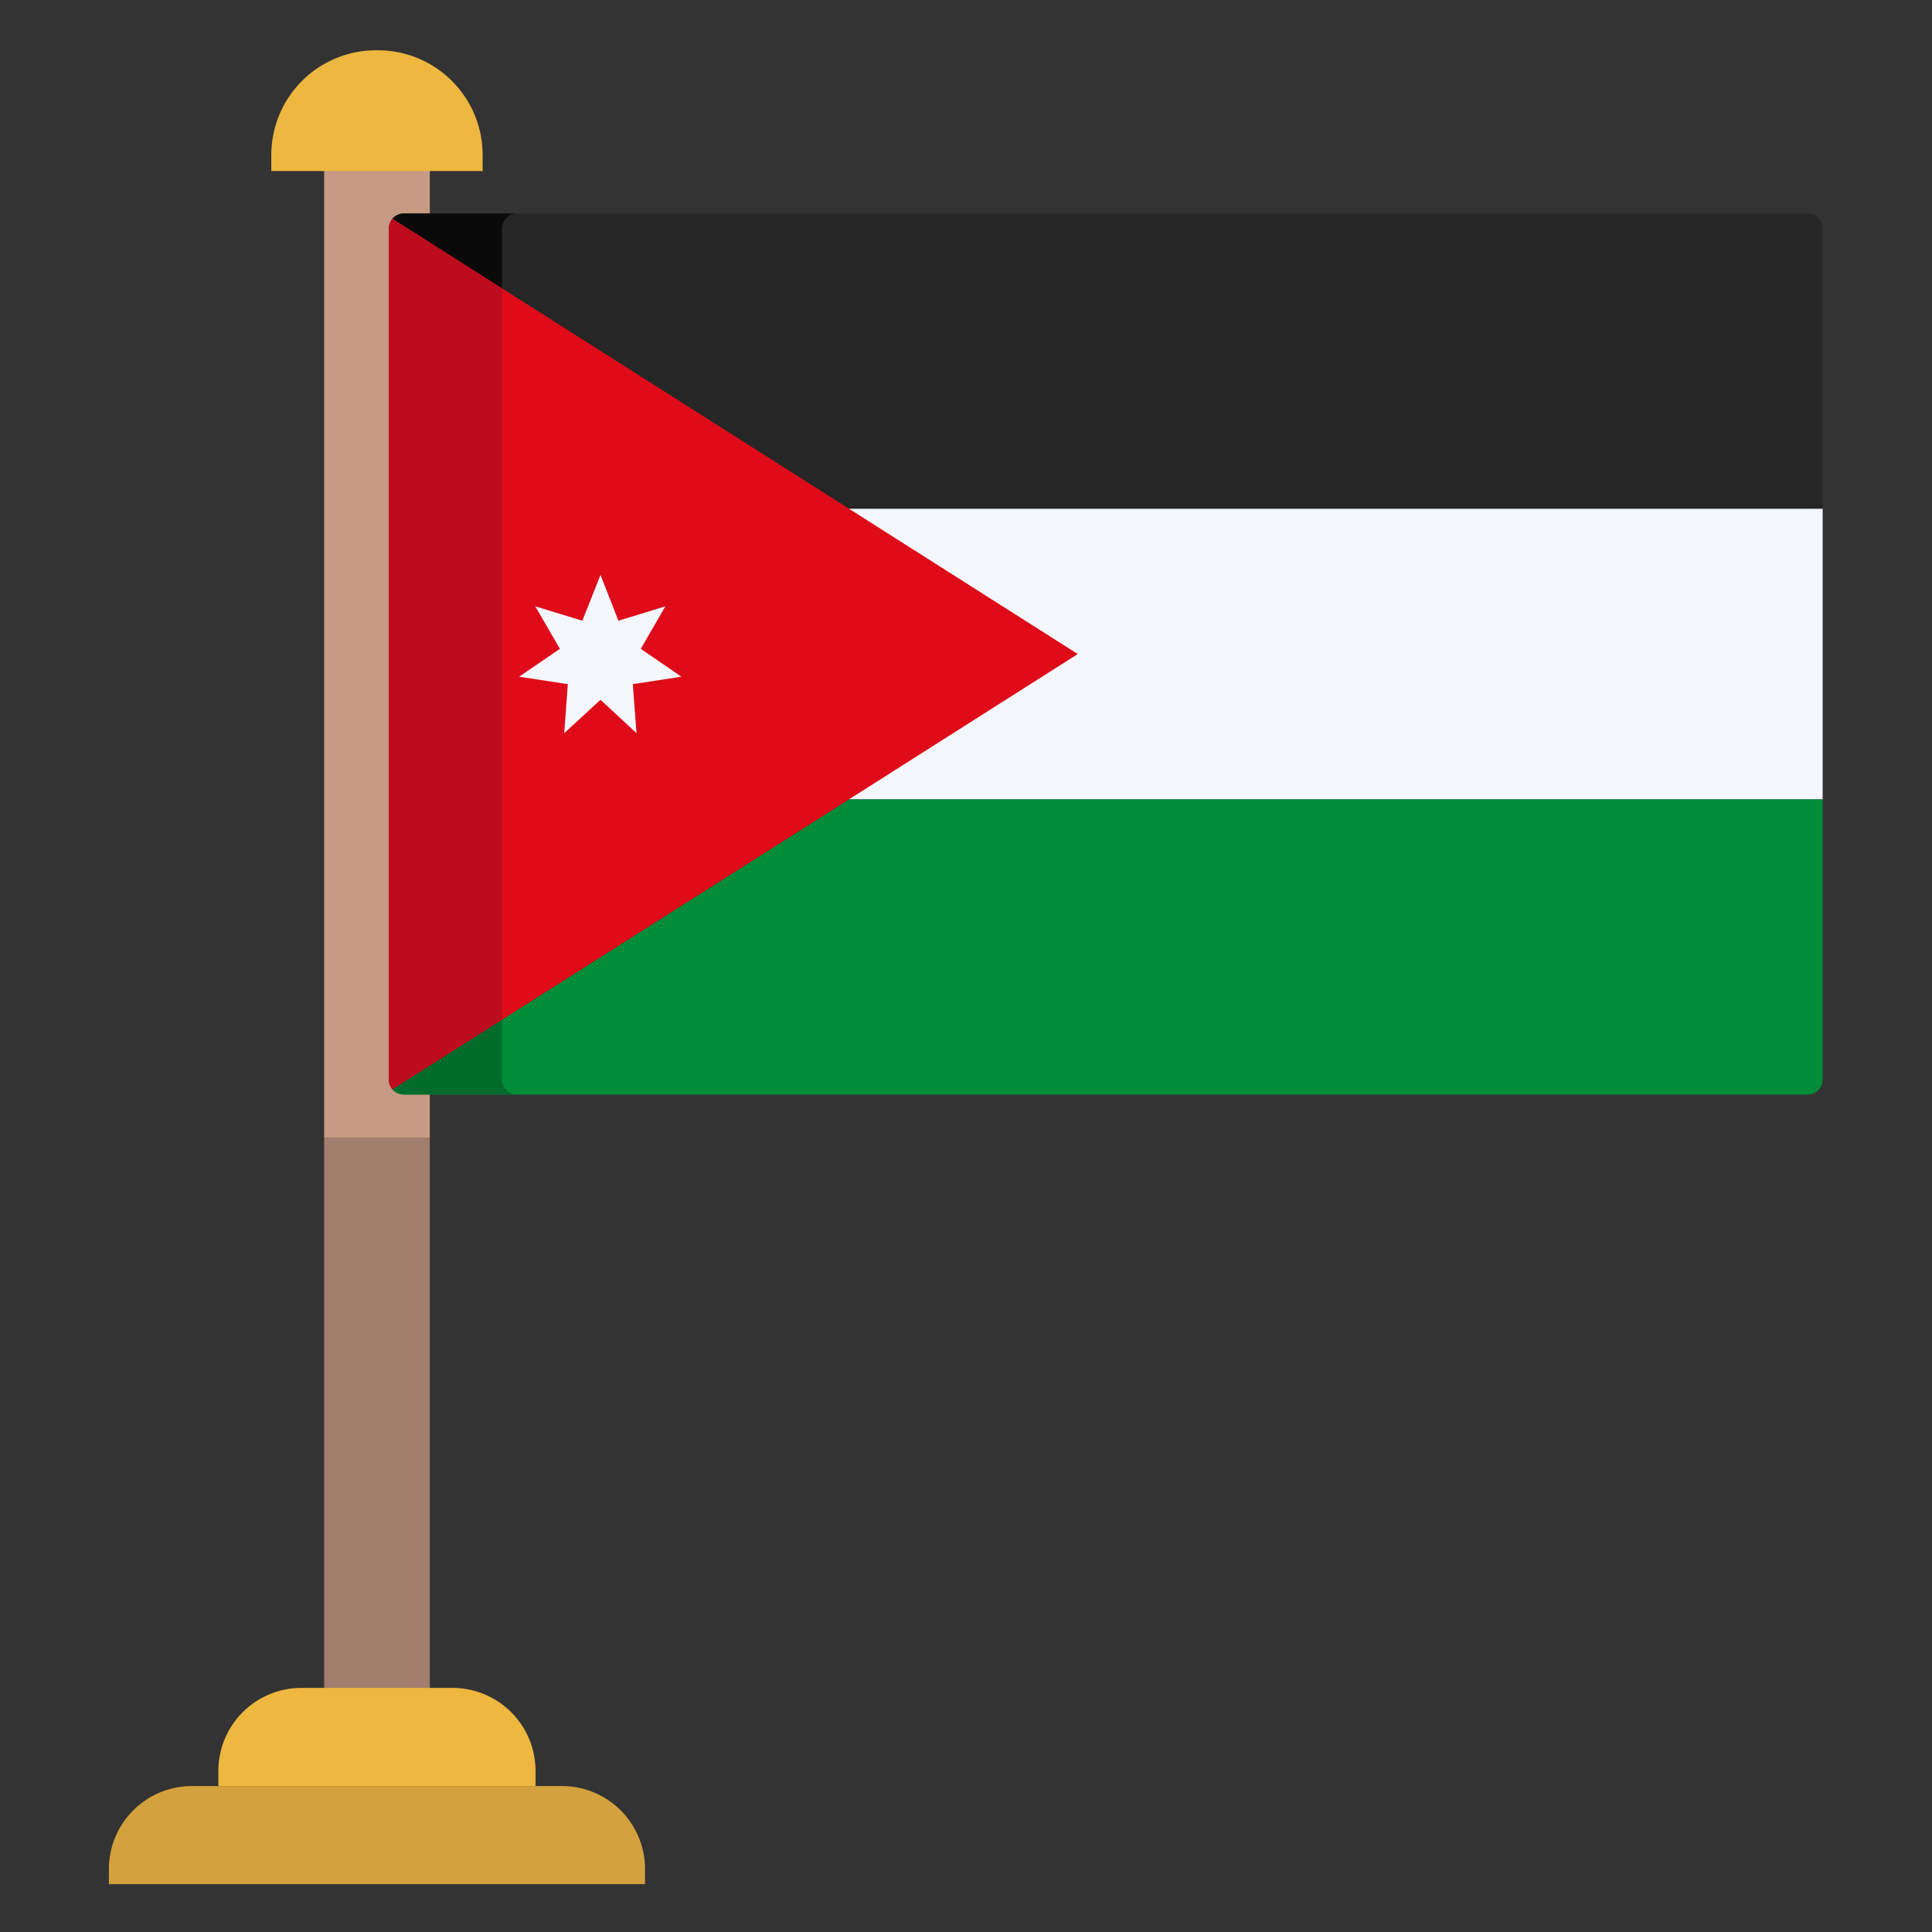 <svg xmlns="http://www.w3.org/2000/svg" version="1.1" xmlns:xlink="http://www.w3.org/1999/xlink" xmlns:svgjs="http://svgjs.com/svgjs" width="512" height="512" x="0" y="0" viewBox="0 0 512 512" style="enable-background:new 0 0 512 512" xml:space="preserve" class=""><rect x="0" y="0" width="512" height="512" fill="#333333" stroke="none"/><g><path fill="#d3a13d" d="M148.94 473.32H50.86a22 22 0 0 0-22 22v4h142.08v-4a22 22 0 0 0-22-22z" data-original="#d3a13d"></path><path fill="#a07d6d" d="M113.41 301.48H85.9v147.28h28V301.48z" data-original="#a07d6d"></path><path fill="#c79a83" d="M85.9 43.76v257.72H113.9V43.76z" data-original="#c79a83"></path><path fill="#edb740" d="M119.91 447.31H79.89a22.013 22.013 0 0 0-22.02 22.01v4h84.05v-4a22 22 0 0 0-22.01-22.01zM99.9 13.33a27.748 27.748 0 0 0-28 27.5v4.5h56v-4.5a27.755 27.755 0 0 0-28-27.5z" data-original="#edb740"></path><path fill="#f4f8fc" d="m225.12 134.8-.05.07.01 76.91.04.07h257.9V134.8z" data-original="#f4f8fc" class=""></path><path fill="#262626" d="M107.02 56.58h372a4 4 0 0 1 4 4v74.22h-257.9l-.05.07-121-76.85-.07-.06a3.96 3.96 0 0 1 3.02-1.38z" data-original="#262626" class=""></path><path fill="#018c3a" d="m104.07 288.63 121.01-76.85.04.07h257.9v74.22a4 4 0 0 1-4 4h-372a4.017 4.017 0 0 1-3.02-1.37z" data-original="#018c3a"></path><path fill="#df0b18" d="m104.07 58.02-.07-.06a4 4 0 0 0-.98 2.62v225.49a3.988 3.988 0 0 0 .98 2.63l.07-.07 181.55-115.3z" data-original="#df0b18"></path><path fill="#f4f8fc" d="m180.57 179.33-12.87 1.98.98 12.99-9.54-8.86-9.62 8.86.96-12.99-12.91-1.98 10.81-7.38-6.53-11.27 12.48 3.82 4.81-12.15 4.75 12.15 12.44-3.82-6.51 11.27z" data-original="#f4f8fc" class=""></path><path fill="#0a0a0a" d="M133.02 76.407V60.58a4 4 0 0 1 4-4h-30a3.96 3.96 0 0 0-3.02 1.38l.07.06z" data-original="#0a0a0a"></path><path fill="#016b2c" d="M133.02 286.07v-15.825L106.634 287l-2.564 1.628-.035.035-.035.037a4.017 4.017 0 0 0 3.02 1.37h30a4 4 0 0 1-4-4z" data-original="#016b2c"></path><path fill="#bc0c1d" d="m106.634 287 26.386-16.758V76.407L104.07 58.02l-.07-.06a4 4 0 0 0-.98 2.62v225.49a3.988 3.988 0 0 0 .98 2.63l.035-.035.035-.035z" data-original="#bc0c1d"></path><path fill="#df0b18" d="m106.634 287.002-2.564 1.628-.035.035.035-.035z" data-original="#df0b18"></path></g></svg>